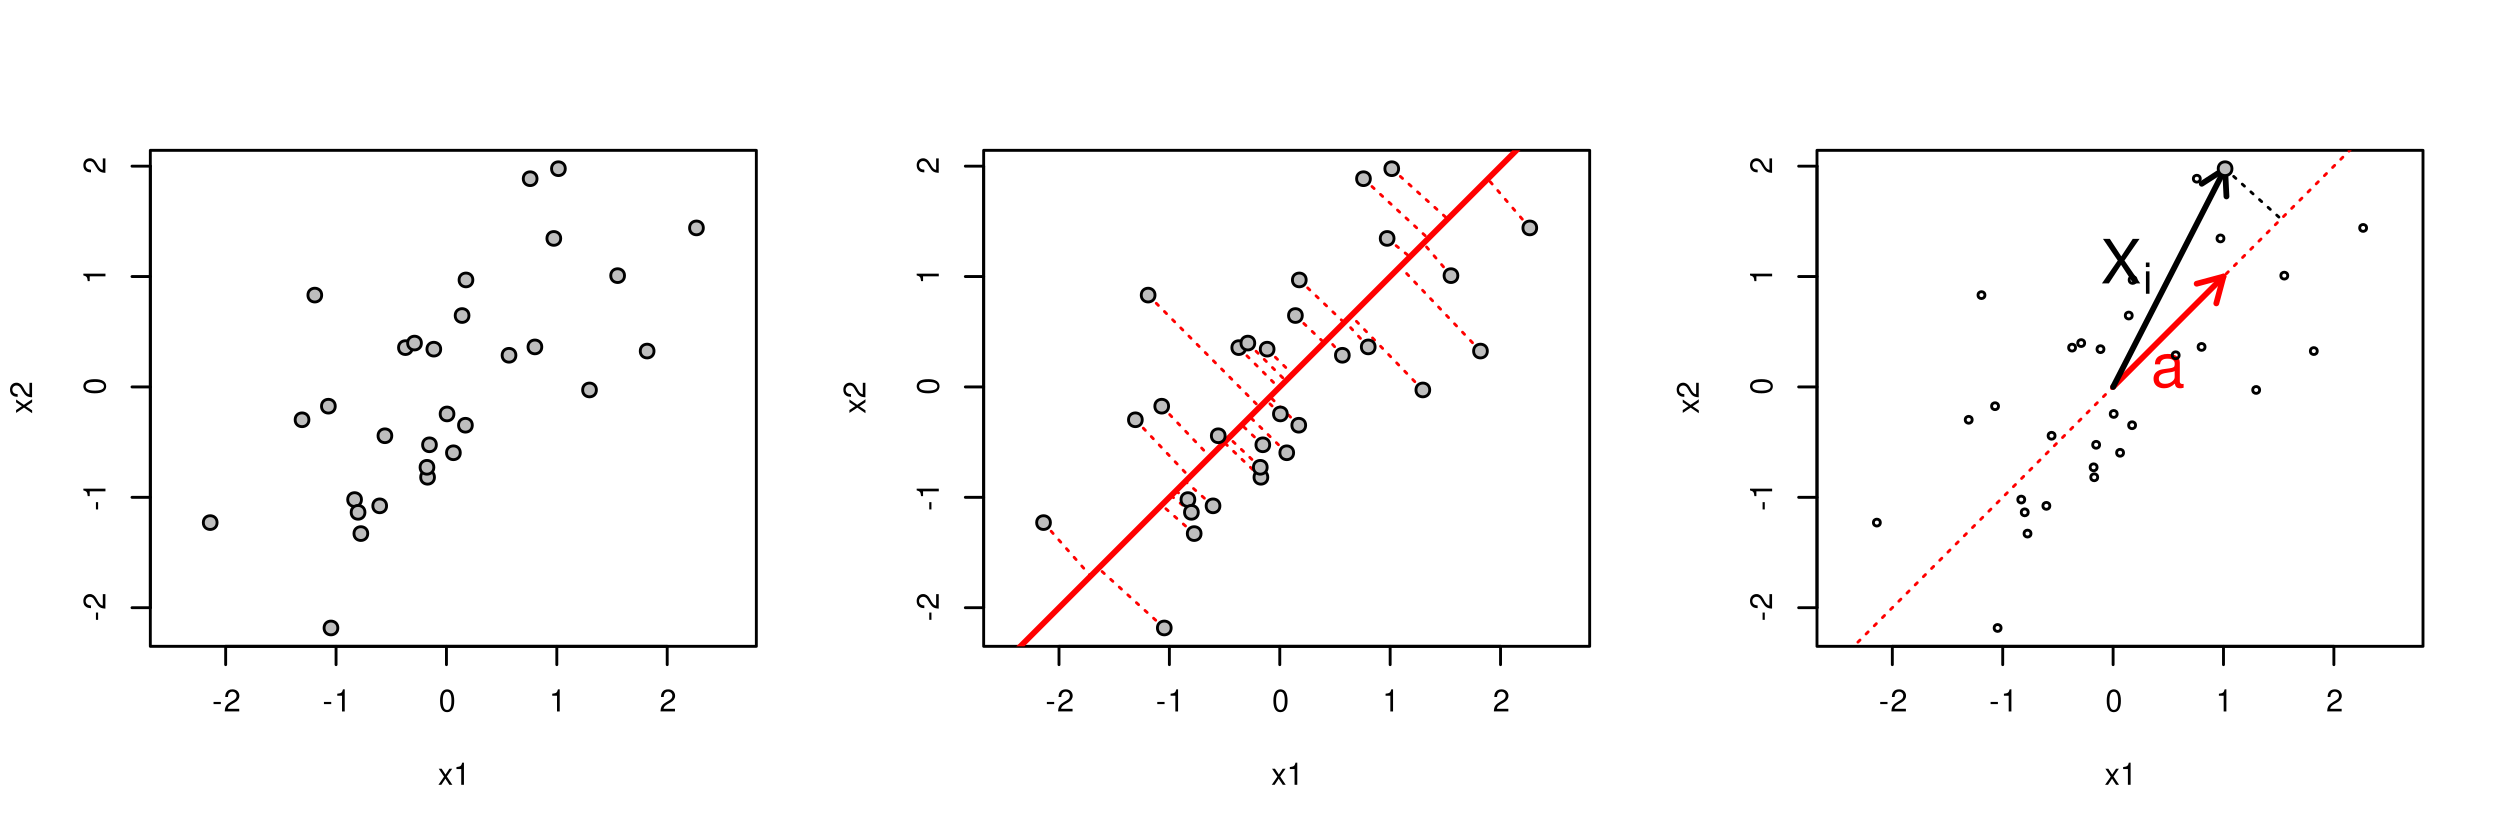 <?xml version="1.0" encoding="UTF-8"?>
<svg xmlns="http://www.w3.org/2000/svg" xmlns:xlink="http://www.w3.org/1999/xlink" width="648pt" height="216pt" viewBox="0 0 648 216" version="1.1">
<defs>
<g>
<symbol overflow="visible" id="glyph0-0">
<path style="stroke:none;" d=""/>
</symbol>
<symbol overflow="visible" id="glyph0-1">
<path style="stroke:none;" d="M 2.25 -2.469 L 0.359 -2.469 L 0.359 -1.906 L 2.25 -1.906 Z M 2.25 -2.469 "/>
</symbol>
<symbol overflow="visible" id="glyph0-2">
<path style="stroke:none;" d="M 4.016 -0.688 L 1.047 -0.688 C 1.125 -1.172 1.375 -1.469 2.062 -1.891 L 2.859 -2.328 C 3.641 -2.766 4.047 -3.344 4.047 -4.062 C 4.047 -4.531 3.859 -4.969 3.531 -5.281 C 3.188 -5.578 2.781 -5.734 2.25 -5.734 C 1.531 -5.734 1 -5.469 0.703 -4.984 C 0.5 -4.688 0.406 -4.328 0.391 -3.75 L 1.094 -3.75 C 1.109 -4.141 1.172 -4.359 1.266 -4.562 C 1.438 -4.906 1.812 -5.125 2.219 -5.125 C 2.859 -5.125 3.328 -4.656 3.328 -4.047 C 3.328 -3.578 3.078 -3.188 2.578 -2.906 L 1.844 -2.469 C 0.672 -1.797 0.328 -1.266 0.266 -0.016 L 4.016 -0.016 Z M 4.016 -0.688 "/>
</symbol>
<symbol overflow="visible" id="glyph0-3">
<path style="stroke:none;" d="M 2.047 -4.078 L 2.047 0 L 2.75 0 L 2.75 -5.734 L 2.297 -5.734 C 2.047 -4.844 1.891 -4.734 0.812 -4.594 L 0.812 -4.078 Z M 2.047 -4.078 "/>
</symbol>
<symbol overflow="visible" id="glyph0-4">
<path style="stroke:none;" d="M 2.172 -5.734 C 1.656 -5.734 1.188 -5.484 0.891 -5.109 C 0.516 -4.594 0.344 -3.828 0.344 -2.766 C 0.344 -0.844 0.969 0.188 2.172 0.188 C 3.359 0.188 4.016 -0.844 4.016 -2.719 C 4.016 -3.828 3.844 -4.578 3.469 -5.109 C 3.172 -5.5 2.703 -5.734 2.172 -5.734 Z M 2.172 -5.109 C 2.938 -5.109 3.297 -4.344 3.297 -2.781 C 3.297 -1.156 2.938 -0.391 2.156 -0.391 C 1.422 -0.391 1.047 -1.188 1.047 -2.766 C 1.047 -4.344 1.422 -5.109 2.172 -5.109 Z M 2.172 -5.109 "/>
</symbol>
<symbol overflow="visible" id="glyph0-5">
<path style="stroke:none;" d="M 2.312 -2.141 L 3.703 -4.156 L 2.969 -4.156 L 1.969 -2.641 L 0.969 -4.156 L 0.219 -4.156 L 1.594 -2.109 L 0.141 0 L 0.891 0 L 1.938 -1.594 L 2.984 0 L 3.75 0 Z M 2.312 -2.141 "/>
</symbol>
<symbol overflow="visible" id="glyph1-0">
<path style="stroke:none;" d=""/>
</symbol>
<symbol overflow="visible" id="glyph1-1">
<path style="stroke:none;" d="M -2.469 -2.25 L -2.469 -0.359 L -1.906 -0.359 L -1.906 -2.25 Z M -2.469 -2.25 "/>
</symbol>
<symbol overflow="visible" id="glyph1-2">
<path style="stroke:none;" d="M -0.688 -4.016 L -0.688 -1.047 C -1.172 -1.125 -1.469 -1.375 -1.891 -2.062 L -2.328 -2.859 C -2.766 -3.641 -3.344 -4.047 -4.062 -4.047 C -4.531 -4.047 -4.969 -3.859 -5.281 -3.531 C -5.578 -3.188 -5.734 -2.781 -5.734 -2.25 C -5.734 -1.531 -5.469 -1 -4.984 -0.703 C -4.688 -0.5 -4.328 -0.406 -3.75 -0.391 L -3.75 -1.094 C -4.141 -1.109 -4.359 -1.172 -4.562 -1.266 C -4.906 -1.438 -5.125 -1.812 -5.125 -2.219 C -5.125 -2.859 -4.656 -3.328 -4.047 -3.328 C -3.578 -3.328 -3.188 -3.078 -2.906 -2.578 L -2.469 -1.844 C -1.797 -0.672 -1.266 -0.328 -0.016 -0.266 L -0.016 -4.016 Z M -0.688 -4.016 "/>
</symbol>
<symbol overflow="visible" id="glyph1-3">
<path style="stroke:none;" d="M -4.078 -2.047 L 0 -2.047 L 0 -2.75 L -5.734 -2.75 L -5.734 -2.297 C -4.844 -2.047 -4.734 -1.891 -4.594 -0.812 L -4.078 -0.812 Z M -4.078 -2.047 "/>
</symbol>
<symbol overflow="visible" id="glyph1-4">
<path style="stroke:none;" d="M -5.734 -2.172 C -5.734 -1.656 -5.484 -1.188 -5.109 -0.891 C -4.594 -0.516 -3.828 -0.344 -2.766 -0.344 C -0.844 -0.344 0.188 -0.969 0.188 -2.172 C 0.188 -3.359 -0.844 -4.016 -2.719 -4.016 C -3.828 -4.016 -4.578 -3.844 -5.109 -3.469 C -5.5 -3.172 -5.734 -2.703 -5.734 -2.172 Z M -5.109 -2.172 C -5.109 -2.938 -4.344 -3.297 -2.781 -3.297 C -1.156 -3.297 -0.391 -2.938 -0.391 -2.156 C -0.391 -1.422 -1.188 -1.047 -2.766 -1.047 C -4.344 -1.047 -5.109 -1.422 -5.109 -2.172 Z M -5.109 -2.172 "/>
</symbol>
<symbol overflow="visible" id="glyph1-5">
<path style="stroke:none;" d="M -2.141 -2.312 L -4.156 -3.703 L -4.156 -2.969 L -2.641 -1.969 L -4.156 -0.969 L -4.156 -0.219 L -2.109 -1.594 L 0 -0.141 L 0 -0.891 L -1.594 -1.938 L 0 -2.984 L 0 -3.75 Z M -2.141 -2.312 "/>
</symbol>
<symbol overflow="visible" id="glyph2-0">
<path style="stroke:none;" d=""/>
</symbol>
<symbol overflow="visible" id="glyph2-1">
<path style="stroke:none;" d="M 6.188 -5.922 L 10.094 -11.547 L 8.328 -11.547 L 5.359 -7.016 L 2.391 -11.547 L 0.609 -11.547 L 4.438 -5.922 L 0.344 0 L 2.141 0 L 5.312 -4.812 L 8.453 0 L 10.281 0 Z M 6.188 -5.922 "/>
</symbol>
<symbol overflow="visible" id="glyph2-2">
<path style="stroke:none;" d="M 8.469 -0.781 C 8.328 -0.75 8.266 -0.75 8.188 -0.75 C 7.734 -0.75 7.484 -0.984 7.484 -1.391 L 7.484 -6.281 C 7.484 -7.75 6.406 -8.547 4.359 -8.547 C 3.141 -8.547 2.172 -8.188 1.594 -7.578 C 1.219 -7.141 1.062 -6.672 1.031 -5.844 L 2.359 -5.844 C 2.469 -6.859 3.078 -7.312 4.312 -7.312 C 5.516 -7.312 6.156 -6.875 6.156 -6.078 L 6.156 -5.734 C 6.141 -5.172 5.859 -4.953 4.781 -4.812 C 2.922 -4.578 2.625 -4.516 2.125 -4.312 C 1.156 -3.891 0.672 -3.172 0.672 -2.094 C 0.672 -0.594 1.719 0.359 3.391 0.359 C 4.438 0.359 5.281 0 6.203 -0.859 C 6.312 0 6.719 0.359 7.578 0.359 C 7.859 0.359 8.031 0.328 8.469 0.219 Z M 6.156 -2.609 C 6.156 -2.172 6.031 -1.906 5.641 -1.531 C 5.109 -1.047 4.453 -0.797 3.672 -0.797 C 2.641 -0.797 2.047 -1.281 2.047 -2.125 C 2.047 -3 2.609 -3.438 4.047 -3.641 C 5.453 -3.828 5.719 -3.891 6.156 -4.109 Z M 6.156 -2.609 "/>
</symbol>
<symbol overflow="visible" id="glyph3-0">
<path style="stroke:none;" d=""/>
</symbol>
<symbol overflow="visible" id="glyph3-1">
<path style="stroke:none;" d="M 1.672 -5.812 L 0.75 -5.812 L 0.75 0 L 1.672 0 Z M 1.672 -8.094 L 0.734 -8.094 L 0.734 -6.922 L 1.672 -6.922 Z M 1.672 -8.094 "/>
</symbol>
</g>
<clipPath id="clip1">
  <path d="M 254.965 38.965 L 412.039 38.965 L 412.039 167.527 L 254.965 167.527 Z M 254.965 38.965 "/>
</clipPath>
<clipPath id="clip2">
  <path d="M 470.965 38.965 L 628.039 38.965 L 628.039 167.527 L 470.965 167.527 Z M 470.965 38.965 "/>
</clipPath>
</defs>
<g id="surface1743">
<rect x="0" y="0" width="648" height="216" style="fill:rgb(100%,100%,100%);fill-opacity:1;stroke:none;"/>
<path style="fill-rule:nonzero;fill:rgb(74.51%,74.51%,74.51%);fill-opacity:1;stroke-width:0.75;stroke-linecap:round;stroke-linejoin:round;stroke:rgb(0%,0%,0%);stroke-opacity:1;stroke-miterlimit:10;" d="M 101.551 112.949 C 101.551 115.324 97.988 115.324 97.988 112.949 C 97.988 110.574 101.551 110.574 101.551 112.949 "/>
<path style="fill-rule:nonzero;fill:rgb(74.51%,74.51%,74.51%);fill-opacity:1;stroke-width:0.75;stroke-linecap:round;stroke-linejoin:round;stroke:rgb(0%,0%,0%);stroke-opacity:1;stroke-miterlimit:10;" d="M 122.422 110.219 C 122.422 112.598 118.855 112.598 118.855 110.219 C 118.855 107.844 122.422 107.844 122.422 110.219 "/>
<path style="fill-rule:nonzero;fill:rgb(74.51%,74.51%,74.51%);fill-opacity:1;stroke-width:0.75;stroke-linecap:round;stroke-linejoin:round;stroke:rgb(0%,0%,0%);stroke-opacity:1;stroke-miterlimit:10;" d="M 139.195 46.32 C 139.195 48.699 135.633 48.699 135.633 46.32 C 135.633 43.945 139.195 43.945 139.195 46.32 "/>
<path style="fill-rule:nonzero;fill:rgb(74.51%,74.51%,74.51%);fill-opacity:1;stroke-width:0.75;stroke-linecap:round;stroke-linejoin:round;stroke:rgb(0%,0%,0%);stroke-opacity:1;stroke-miterlimit:10;" d="M 106.867 90.105 C 106.867 92.48 103.305 92.48 103.305 90.105 C 103.305 87.727 106.867 87.727 106.867 90.105 "/>
<path style="fill-rule:nonzero;fill:rgb(74.51%,74.51%,74.51%);fill-opacity:1;stroke-width:0.75;stroke-linecap:round;stroke-linejoin:round;stroke:rgb(0%,0%,0%);stroke-opacity:1;stroke-miterlimit:10;" d="M 109.227 88.926 C 109.227 91.301 105.66 91.301 105.66 88.926 C 105.66 86.551 109.227 86.551 109.227 88.926 "/>
<path style="fill-rule:nonzero;fill:rgb(74.51%,74.51%,74.51%);fill-opacity:1;stroke-width:0.75;stroke-linecap:round;stroke-linejoin:round;stroke:rgb(0%,0%,0%);stroke-opacity:1;stroke-miterlimit:10;" d="M 146.523 43.727 C 146.523 46.105 142.961 46.105 142.961 43.727 C 142.961 41.352 146.523 41.352 146.523 43.727 "/>
<path style="fill-rule:nonzero;fill:rgb(74.51%,74.51%,74.51%);fill-opacity:1;stroke-width:0.75;stroke-linecap:round;stroke-linejoin:round;stroke:rgb(0%,0%,0%);stroke-opacity:1;stroke-miterlimit:10;" d="M 121.555 81.785 C 121.555 84.16 117.988 84.16 117.988 81.785 C 117.988 79.41 121.555 79.41 121.555 81.785 "/>
<path style="fill-rule:nonzero;fill:rgb(74.51%,74.51%,74.51%);fill-opacity:1;stroke-width:0.75;stroke-linecap:round;stroke-linejoin:round;stroke:rgb(0%,0%,0%);stroke-opacity:1;stroke-miterlimit:10;" d="M 95.316 138.305 C 95.316 140.684 91.75 140.684 91.75 138.305 C 91.75 135.93 95.316 135.93 95.316 138.305 "/>
<path style="fill-rule:nonzero;fill:rgb(74.51%,74.51%,74.51%);fill-opacity:1;stroke-width:0.75;stroke-linecap:round;stroke-linejoin:round;stroke:rgb(0%,0%,0%);stroke-opacity:1;stroke-miterlimit:10;" d="M 112.609 123.711 C 112.609 126.086 109.043 126.086 109.043 123.711 C 109.043 121.336 112.609 121.336 112.609 123.711 "/>
<path style="fill-rule:nonzero;fill:rgb(74.51%,74.51%,74.51%);fill-opacity:1;stroke-width:0.75;stroke-linecap:round;stroke-linejoin:round;stroke:rgb(0%,0%,0%);stroke-opacity:1;stroke-miterlimit:10;" d="M 119.305 117.359 C 119.305 119.734 115.742 119.734 115.742 117.359 C 115.742 114.984 119.305 114.984 119.305 117.359 "/>
<path style="fill-rule:nonzero;fill:rgb(74.51%,74.51%,74.51%);fill-opacity:1;stroke-width:0.75;stroke-linecap:round;stroke-linejoin:round;stroke:rgb(0%,0%,0%);stroke-opacity:1;stroke-miterlimit:10;" d="M 161.871 71.445 C 161.871 73.82 158.305 73.82 158.305 71.445 C 158.305 69.07 161.871 69.07 161.871 71.445 "/>
<path style="fill-rule:nonzero;fill:rgb(74.51%,74.51%,74.51%);fill-opacity:1;stroke-width:0.75;stroke-linecap:round;stroke-linejoin:round;stroke:rgb(0%,0%,0%);stroke-opacity:1;stroke-miterlimit:10;" d="M 133.719 92.086 C 133.719 94.465 130.156 94.465 130.156 92.086 C 130.156 89.711 133.719 89.711 133.719 92.086 "/>
<path style="fill-rule:nonzero;fill:rgb(74.51%,74.51%,74.51%);fill-opacity:1;stroke-width:0.75;stroke-linecap:round;stroke-linejoin:round;stroke:rgb(0%,0%,0%);stroke-opacity:1;stroke-miterlimit:10;" d="M 154.582 101.074 C 154.582 103.453 151.02 103.453 151.02 101.074 C 151.02 98.699 154.582 98.699 154.582 101.074 "/>
<path style="fill-rule:nonzero;fill:rgb(74.51%,74.51%,74.51%);fill-opacity:1;stroke-width:0.75;stroke-linecap:round;stroke-linejoin:round;stroke:rgb(0%,0%,0%);stroke-opacity:1;stroke-miterlimit:10;" d="M 83.379 76.492 C 83.379 78.867 79.816 78.867 79.816 76.492 C 79.816 74.113 83.379 74.113 83.379 76.492 "/>
<path style="fill-rule:nonzero;fill:rgb(74.51%,74.51%,74.51%);fill-opacity:1;stroke-width:0.75;stroke-linecap:round;stroke-linejoin:round;stroke:rgb(0%,0%,0%);stroke-opacity:1;stroke-miterlimit:10;" d="M 86.898 105.285 C 86.898 107.66 83.336 107.66 83.336 105.285 C 83.336 102.91 86.898 102.91 86.898 105.285 "/>
<path style="fill-rule:nonzero;fill:rgb(74.51%,74.51%,74.51%);fill-opacity:1;stroke-width:0.75;stroke-linecap:round;stroke-linejoin:round;stroke:rgb(0%,0%,0%);stroke-opacity:1;stroke-miterlimit:10;" d="M 182.305 59.078 C 182.305 61.453 178.742 61.453 178.742 59.078 C 178.742 56.699 182.305 56.699 182.305 59.078 "/>
<path style="fill-rule:nonzero;fill:rgb(74.51%,74.51%,74.51%);fill-opacity:1;stroke-width:0.75;stroke-linecap:round;stroke-linejoin:round;stroke:rgb(0%,0%,0%);stroke-opacity:1;stroke-miterlimit:10;" d="M 140.43 89.922 C 140.43 92.297 136.863 92.297 136.863 89.922 C 136.863 87.543 140.43 87.543 140.43 89.922 "/>
<path style="fill-rule:nonzero;fill:rgb(74.51%,74.51%,74.51%);fill-opacity:1;stroke-width:0.75;stroke-linecap:round;stroke-linejoin:round;stroke:rgb(0%,0%,0%);stroke-opacity:1;stroke-miterlimit:10;" d="M 87.566 162.77 C 87.566 165.145 84 165.145 84 162.77 C 84 160.391 87.566 160.391 87.566 162.77 "/>
<path style="fill-rule:nonzero;fill:rgb(74.51%,74.51%,74.51%);fill-opacity:1;stroke-width:0.75;stroke-linecap:round;stroke-linejoin:round;stroke:rgb(0%,0%,0%);stroke-opacity:1;stroke-miterlimit:10;" d="M 122.562 72.559 C 122.562 74.938 118.996 74.938 118.996 72.559 C 118.996 70.184 122.562 70.184 122.562 72.559 "/>
<path style="fill-rule:nonzero;fill:rgb(74.51%,74.51%,74.51%);fill-opacity:1;stroke-width:0.75;stroke-linecap:round;stroke-linejoin:round;stroke:rgb(0%,0%,0%);stroke-opacity:1;stroke-miterlimit:10;" d="M 113.102 115.293 C 113.102 117.668 109.539 117.668 109.539 115.293 C 109.539 112.914 113.102 112.914 113.102 115.293 "/>
<path style="fill-rule:nonzero;fill:rgb(74.51%,74.51%,74.51%);fill-opacity:1;stroke-width:0.75;stroke-linecap:round;stroke-linejoin:round;stroke:rgb(0%,0%,0%);stroke-opacity:1;stroke-miterlimit:10;" d="M 93.691 129.488 C 93.691 131.863 90.125 131.863 90.125 129.488 C 90.125 127.113 93.691 127.113 93.691 129.488 "/>
<path style="fill-rule:nonzero;fill:rgb(74.51%,74.51%,74.51%);fill-opacity:1;stroke-width:0.75;stroke-linecap:round;stroke-linejoin:round;stroke:rgb(0%,0%,0%);stroke-opacity:1;stroke-miterlimit:10;" d="M 117.656 107.293 C 117.656 109.672 114.094 109.672 114.094 107.293 C 114.094 104.918 117.656 104.918 117.656 107.293 "/>
<path style="fill-rule:nonzero;fill:rgb(74.51%,74.51%,74.51%);fill-opacity:1;stroke-width:0.75;stroke-linecap:round;stroke-linejoin:round;stroke:rgb(0%,0%,0%);stroke-opacity:1;stroke-miterlimit:10;" d="M 100.199 131.117 C 100.199 133.492 96.637 133.492 96.637 131.117 C 96.637 128.738 100.199 128.738 100.199 131.117 "/>
<path style="fill-rule:nonzero;fill:rgb(74.51%,74.51%,74.51%);fill-opacity:1;stroke-width:0.75;stroke-linecap:round;stroke-linejoin:round;stroke:rgb(0%,0%,0%);stroke-opacity:1;stroke-miterlimit:10;" d="M 80.07 108.809 C 80.07 111.184 76.508 111.184 76.508 108.809 C 76.508 106.434 80.07 106.434 80.07 108.809 "/>
<path style="fill-rule:nonzero;fill:rgb(74.51%,74.51%,74.51%);fill-opacity:1;stroke-width:0.75;stroke-linecap:round;stroke-linejoin:round;stroke:rgb(0%,0%,0%);stroke-opacity:1;stroke-miterlimit:10;" d="M 112.449 121.125 C 112.449 123.5 108.887 123.5 108.887 121.125 C 108.887 118.75 112.449 118.75 112.449 121.125 "/>
<path style="fill-rule:nonzero;fill:rgb(74.51%,74.51%,74.51%);fill-opacity:1;stroke-width:0.75;stroke-linecap:round;stroke-linejoin:round;stroke:rgb(0%,0%,0%);stroke-opacity:1;stroke-miterlimit:10;" d="M 56.266 135.457 C 56.266 137.832 52.703 137.832 52.703 135.457 C 52.703 133.082 56.266 133.082 56.266 135.457 "/>
<path style="fill-rule:nonzero;fill:rgb(74.51%,74.51%,74.51%);fill-opacity:1;stroke-width:0.75;stroke-linecap:round;stroke-linejoin:round;stroke:rgb(0%,0%,0%);stroke-opacity:1;stroke-miterlimit:10;" d="M 169.52 90.996 C 169.52 93.371 165.957 93.371 165.957 90.996 C 165.957 88.621 169.52 88.621 169.52 90.996 "/>
<path style="fill-rule:nonzero;fill:rgb(74.51%,74.51%,74.51%);fill-opacity:1;stroke-width:0.75;stroke-linecap:round;stroke-linejoin:round;stroke:rgb(0%,0%,0%);stroke-opacity:1;stroke-miterlimit:10;" d="M 114.227 90.504 C 114.227 92.879 110.664 92.879 110.664 90.504 C 110.664 88.129 114.227 88.129 114.227 90.504 "/>
<path style="fill-rule:nonzero;fill:rgb(74.51%,74.51%,74.51%);fill-opacity:1;stroke-width:0.75;stroke-linecap:round;stroke-linejoin:round;stroke:rgb(0%,0%,0%);stroke-opacity:1;stroke-miterlimit:10;" d="M 94.594 132.797 C 94.594 135.172 91.027 135.172 91.027 132.797 C 91.027 130.422 94.594 130.422 94.594 132.797 "/>
<path style="fill-rule:nonzero;fill:rgb(74.51%,74.51%,74.51%);fill-opacity:1;stroke-width:0.75;stroke-linecap:round;stroke-linejoin:round;stroke:rgb(0%,0%,0%);stroke-opacity:1;stroke-miterlimit:10;" d="M 145.332 61.801 C 145.332 64.176 141.766 64.176 141.766 61.801 C 141.766 59.426 145.332 59.426 145.332 61.801 "/>
<path style="fill:none;stroke-width:0.75;stroke-linecap:round;stroke-linejoin:round;stroke:rgb(0%,0%,0%);stroke-opacity:1;stroke-miterlimit:10;" d="M 58.492 167.531 L 172.941 167.531 "/>
<path style="fill:none;stroke-width:0.75;stroke-linecap:round;stroke-linejoin:round;stroke:rgb(0%,0%,0%);stroke-opacity:1;stroke-miterlimit:10;" d="M 58.492 167.531 L 58.492 172.281 "/>
<path style="fill:none;stroke-width:0.75;stroke-linecap:round;stroke-linejoin:round;stroke:rgb(0%,0%,0%);stroke-opacity:1;stroke-miterlimit:10;" d="M 87.105 167.531 L 87.105 172.281 "/>
<path style="fill:none;stroke-width:0.75;stroke-linecap:round;stroke-linejoin:round;stroke:rgb(0%,0%,0%);stroke-opacity:1;stroke-miterlimit:10;" d="M 115.719 167.531 L 115.719 172.281 "/>
<path style="fill:none;stroke-width:0.75;stroke-linecap:round;stroke-linejoin:round;stroke:rgb(0%,0%,0%);stroke-opacity:1;stroke-miterlimit:10;" d="M 144.328 167.531 L 144.328 172.281 "/>
<path style="fill:none;stroke-width:0.75;stroke-linecap:round;stroke-linejoin:round;stroke:rgb(0%,0%,0%);stroke-opacity:1;stroke-miterlimit:10;" d="M 172.941 167.531 L 172.941 172.281 "/>
<g style="fill:rgb(0%,0%,0%);fill-opacity:1;">
  <use xlink:href="#glyph0-1" x="54.992" y="184.409"/>
  <use xlink:href="#glyph0-2" x="57.992" y="184.409"/>
</g>
<g style="fill:rgb(0%,0%,0%);fill-opacity:1;">
  <use xlink:href="#glyph0-1" x="83.605" y="184.409"/>
  <use xlink:href="#glyph0-3" x="86.605" y="184.409"/>
</g>
<g style="fill:rgb(0%,0%,0%);fill-opacity:1;">
  <use xlink:href="#glyph0-4" x="113.719" y="184.409"/>
</g>
<g style="fill:rgb(0%,0%,0%);fill-opacity:1;">
  <use xlink:href="#glyph0-3" x="142.328" y="184.409"/>
</g>
<g style="fill:rgb(0%,0%,0%);fill-opacity:1;">
  <use xlink:href="#glyph0-2" x="170.941" y="184.409"/>
</g>
<path style="fill:none;stroke-width:0.75;stroke-linecap:round;stroke-linejoin:round;stroke:rgb(0%,0%,0%);stroke-opacity:1;stroke-miterlimit:10;" d="M 38.965 157.52 L 38.965 43.07 "/>
<path style="fill:none;stroke-width:0.75;stroke-linecap:round;stroke-linejoin:round;stroke:rgb(0%,0%,0%);stroke-opacity:1;stroke-miterlimit:10;" d="M 38.965 157.52 L 34.215 157.52 "/>
<path style="fill:none;stroke-width:0.75;stroke-linecap:round;stroke-linejoin:round;stroke:rgb(0%,0%,0%);stroke-opacity:1;stroke-miterlimit:10;" d="M 38.965 128.906 L 34.215 128.906 "/>
<path style="fill:none;stroke-width:0.75;stroke-linecap:round;stroke-linejoin:round;stroke:rgb(0%,0%,0%);stroke-opacity:1;stroke-miterlimit:10;" d="M 38.965 100.293 L 34.215 100.293 "/>
<path style="fill:none;stroke-width:0.75;stroke-linecap:round;stroke-linejoin:round;stroke:rgb(0%,0%,0%);stroke-opacity:1;stroke-miterlimit:10;" d="M 38.965 71.68 L 34.215 71.68 "/>
<path style="fill:none;stroke-width:0.75;stroke-linecap:round;stroke-linejoin:round;stroke:rgb(0%,0%,0%);stroke-opacity:1;stroke-miterlimit:10;" d="M 38.965 43.07 L 34.215 43.07 "/>
<g style="fill:rgb(0%,0%,0%);fill-opacity:1;">
  <use xlink:href="#glyph1-1" x="27.335" y="161.02"/>
  <use xlink:href="#glyph1-2" x="27.335" y="158.02"/>
</g>
<g style="fill:rgb(0%,0%,0%);fill-opacity:1;">
  <use xlink:href="#glyph1-1" x="27.335" y="132.406"/>
  <use xlink:href="#glyph1-3" x="27.335" y="129.406"/>
</g>
<g style="fill:rgb(0%,0%,0%);fill-opacity:1;">
  <use xlink:href="#glyph1-4" x="27.335" y="102.293"/>
</g>
<g style="fill:rgb(0%,0%,0%);fill-opacity:1;">
  <use xlink:href="#glyph1-3" x="27.335" y="73.68"/>
</g>
<g style="fill:rgb(0%,0%,0%);fill-opacity:1;">
  <use xlink:href="#glyph1-2" x="27.335" y="45.07"/>
</g>
<path style="fill:none;stroke-width:0.75;stroke-linecap:round;stroke-linejoin:round;stroke:rgb(0%,0%,0%);stroke-opacity:1;stroke-miterlimit:10;" d="M 38.965 167.531 L 196.043 167.531 L 196.043 38.965 L 38.965 38.965 Z M 38.965 167.531 "/>
<g style="fill:rgb(0%,0%,0%);fill-opacity:1;">
  <use xlink:href="#glyph0-5" x="113.504" y="203.417"/>
  <use xlink:href="#glyph0-3" x="117.504" y="203.417"/>
</g>
<g style="fill:rgb(0%,0%,0%);fill-opacity:1;">
  <use xlink:href="#glyph1-5" x="8.327" y="107.246"/>
  <use xlink:href="#glyph1-2" x="8.327" y="103.246"/>
</g>
<path style="fill:none;stroke-width:0.75;stroke-linecap:round;stroke-linejoin:round;stroke:rgb(0%,0%,0%);stroke-opacity:1;stroke-miterlimit:10;" d="M 274.492 167.531 L 388.941 167.531 "/>
<path style="fill:none;stroke-width:0.75;stroke-linecap:round;stroke-linejoin:round;stroke:rgb(0%,0%,0%);stroke-opacity:1;stroke-miterlimit:10;" d="M 274.492 167.531 L 274.492 172.281 "/>
<path style="fill:none;stroke-width:0.75;stroke-linecap:round;stroke-linejoin:round;stroke:rgb(0%,0%,0%);stroke-opacity:1;stroke-miterlimit:10;" d="M 303.105 167.531 L 303.105 172.281 "/>
<path style="fill:none;stroke-width:0.75;stroke-linecap:round;stroke-linejoin:round;stroke:rgb(0%,0%,0%);stroke-opacity:1;stroke-miterlimit:10;" d="M 331.719 167.531 L 331.719 172.281 "/>
<path style="fill:none;stroke-width:0.75;stroke-linecap:round;stroke-linejoin:round;stroke:rgb(0%,0%,0%);stroke-opacity:1;stroke-miterlimit:10;" d="M 360.328 167.531 L 360.328 172.281 "/>
<path style="fill:none;stroke-width:0.75;stroke-linecap:round;stroke-linejoin:round;stroke:rgb(0%,0%,0%);stroke-opacity:1;stroke-miterlimit:10;" d="M 388.941 167.531 L 388.941 172.281 "/>
<g style="fill:rgb(0%,0%,0%);fill-opacity:1;">
  <use xlink:href="#glyph0-1" x="270.992" y="184.409"/>
  <use xlink:href="#glyph0-2" x="273.992" y="184.409"/>
</g>
<g style="fill:rgb(0%,0%,0%);fill-opacity:1;">
  <use xlink:href="#glyph0-1" x="299.605" y="184.409"/>
  <use xlink:href="#glyph0-3" x="302.605" y="184.409"/>
</g>
<g style="fill:rgb(0%,0%,0%);fill-opacity:1;">
  <use xlink:href="#glyph0-4" x="329.719" y="184.409"/>
</g>
<g style="fill:rgb(0%,0%,0%);fill-opacity:1;">
  <use xlink:href="#glyph0-3" x="358.328" y="184.409"/>
</g>
<g style="fill:rgb(0%,0%,0%);fill-opacity:1;">
  <use xlink:href="#glyph0-2" x="386.941" y="184.409"/>
</g>
<path style="fill:none;stroke-width:0.75;stroke-linecap:round;stroke-linejoin:round;stroke:rgb(0%,0%,0%);stroke-opacity:1;stroke-miterlimit:10;" d="M 254.965 157.52 L 254.965 43.07 "/>
<path style="fill:none;stroke-width:0.75;stroke-linecap:round;stroke-linejoin:round;stroke:rgb(0%,0%,0%);stroke-opacity:1;stroke-miterlimit:10;" d="M 254.965 157.52 L 250.215 157.52 "/>
<path style="fill:none;stroke-width:0.75;stroke-linecap:round;stroke-linejoin:round;stroke:rgb(0%,0%,0%);stroke-opacity:1;stroke-miterlimit:10;" d="M 254.965 128.906 L 250.215 128.906 "/>
<path style="fill:none;stroke-width:0.75;stroke-linecap:round;stroke-linejoin:round;stroke:rgb(0%,0%,0%);stroke-opacity:1;stroke-miterlimit:10;" d="M 254.965 100.293 L 250.215 100.293 "/>
<path style="fill:none;stroke-width:0.75;stroke-linecap:round;stroke-linejoin:round;stroke:rgb(0%,0%,0%);stroke-opacity:1;stroke-miterlimit:10;" d="M 254.965 71.68 L 250.215 71.68 "/>
<path style="fill:none;stroke-width:0.75;stroke-linecap:round;stroke-linejoin:round;stroke:rgb(0%,0%,0%);stroke-opacity:1;stroke-miterlimit:10;" d="M 254.965 43.07 L 250.215 43.07 "/>
<g style="fill:rgb(0%,0%,0%);fill-opacity:1;">
  <use xlink:href="#glyph1-1" x="243.335" y="161.02"/>
  <use xlink:href="#glyph1-2" x="243.335" y="158.02"/>
</g>
<g style="fill:rgb(0%,0%,0%);fill-opacity:1;">
  <use xlink:href="#glyph1-1" x="243.335" y="132.406"/>
  <use xlink:href="#glyph1-3" x="243.335" y="129.406"/>
</g>
<g style="fill:rgb(0%,0%,0%);fill-opacity:1;">
  <use xlink:href="#glyph1-4" x="243.335" y="102.293"/>
</g>
<g style="fill:rgb(0%,0%,0%);fill-opacity:1;">
  <use xlink:href="#glyph1-3" x="243.335" y="73.68"/>
</g>
<g style="fill:rgb(0%,0%,0%);fill-opacity:1;">
  <use xlink:href="#glyph1-2" x="243.335" y="45.07"/>
</g>
<path style="fill:none;stroke-width:0.75;stroke-linecap:round;stroke-linejoin:round;stroke:rgb(0%,0%,0%);stroke-opacity:1;stroke-miterlimit:10;" d="M 254.965 167.531 L 412.043 167.531 L 412.043 38.965 L 254.965 38.965 Z M 254.965 167.531 "/>
<g style="fill:rgb(0%,0%,0%);fill-opacity:1;">
  <use xlink:href="#glyph0-5" x="329.504" y="203.417"/>
  <use xlink:href="#glyph0-3" x="333.504" y="203.417"/>
</g>
<g style="fill:rgb(0%,0%,0%);fill-opacity:1;">
  <use xlink:href="#glyph1-5" x="224.327" y="107.246"/>
  <use xlink:href="#glyph1-2" x="224.327" y="103.246"/>
</g>
<g clip-path="url(#clip1)" clip-rule="nonzero">
<path style="fill:none;stroke-width:1.5;stroke-linecap:round;stroke-linejoin:round;stroke:rgb(100%,0%,0%);stroke-opacity:1;stroke-miterlimit:10;" d="M 254.965 177.043 L 412.043 19.969 "/>
</g>
<path style="fill:none;stroke-width:0.75;stroke-linecap:round;stroke-linejoin:round;stroke:rgb(100%,0%,0%);stroke-opacity:1;stroke-dasharray:0.75,2.25;stroke-miterlimit:10;" d="M 315.77 112.949 L 317.172 114.84 "/>
<path style="fill:none;stroke-width:0.75;stroke-linecap:round;stroke-linejoin:round;stroke:rgb(100%,0%,0%);stroke-opacity:1;stroke-dasharray:0.75,2.25;stroke-miterlimit:10;" d="M 336.641 110.219 L 329.172 102.84 "/>
<path style="fill:none;stroke-width:0.75;stroke-linecap:round;stroke-linejoin:round;stroke:rgb(100%,0%,0%);stroke-opacity:1;stroke-dasharray:0.75,2.25;stroke-miterlimit:10;" d="M 353.414 46.32 L 370.199 61.812 "/>
<path style="fill:none;stroke-width:0.75;stroke-linecap:round;stroke-linejoin:round;stroke:rgb(100%,0%,0%);stroke-opacity:1;stroke-dasharray:0.75,2.25;stroke-miterlimit:10;" d="M 321.086 90.105 L 331.492 100.52 "/>
<path style="fill:none;stroke-width:0.75;stroke-linecap:round;stroke-linejoin:round;stroke:rgb(100%,0%,0%);stroke-opacity:1;stroke-dasharray:0.75,2.25;stroke-miterlimit:10;" d="M 323.445 88.926 L 333.289 98.719 "/>
<path style="fill:none;stroke-width:0.75;stroke-linecap:round;stroke-linejoin:round;stroke:rgb(100%,0%,0%);stroke-opacity:1;stroke-dasharray:0.75,2.25;stroke-miterlimit:10;" d="M 360.742 43.727 L 375.246 56.766 "/>
<path style="fill:none;stroke-width:0.75;stroke-linecap:round;stroke-linejoin:round;stroke:rgb(100%,0%,0%);stroke-opacity:1;stroke-dasharray:0.75,2.25;stroke-miterlimit:10;" d="M 335.773 81.785 L 343.191 88.82 "/>
<path style="fill:none;stroke-width:0.75;stroke-linecap:round;stroke-linejoin:round;stroke:rgb(100%,0%,0%);stroke-opacity:1;stroke-dasharray:0.75,2.25;stroke-miterlimit:10;" d="M 309.531 138.305 L 301.105 130.906 "/>
<path style="fill:none;stroke-width:0.75;stroke-linecap:round;stroke-linejoin:round;stroke:rgb(100%,0%,0%);stroke-opacity:1;stroke-dasharray:0.75,2.25;stroke-miterlimit:10;" d="M 326.824 123.711 L 317.32 114.691 "/>
<path style="fill:none;stroke-width:0.75;stroke-linecap:round;stroke-linejoin:round;stroke:rgb(100%,0%,0%);stroke-opacity:1;stroke-dasharray:0.75,2.25;stroke-miterlimit:10;" d="M 333.523 117.359 L 323.957 108.055 "/>
<path style="fill:none;stroke-width:0.75;stroke-linecap:round;stroke-linejoin:round;stroke:rgb(100%,0%,0%);stroke-opacity:1;stroke-dasharray:0.75,2.25;stroke-miterlimit:10;" d="M 376.09 71.445 L 368.953 63.059 "/>
<path style="fill:none;stroke-width:0.75;stroke-linecap:round;stroke-linejoin:round;stroke:rgb(100%,0%,0%);stroke-opacity:1;stroke-dasharray:0.75,2.25;stroke-miterlimit:10;" d="M 347.938 92.086 L 344.141 87.871 "/>
<path style="fill:none;stroke-width:0.75;stroke-linecap:round;stroke-linejoin:round;stroke:rgb(100%,0%,0%);stroke-opacity:1;stroke-dasharray:0.75,2.25;stroke-miterlimit:10;" d="M 368.801 101.074 L 350.18 81.832 "/>
<path style="fill:none;stroke-width:0.75;stroke-linecap:round;stroke-linejoin:round;stroke:rgb(100%,0%,0%);stroke-opacity:1;stroke-dasharray:0.75,2.25;stroke-miterlimit:10;" d="M 297.598 76.492 L 326.473 105.539 "/>
<path style="fill:none;stroke-width:0.75;stroke-linecap:round;stroke-linejoin:round;stroke:rgb(100%,0%,0%);stroke-opacity:1;stroke-dasharray:0.75,2.25;stroke-miterlimit:10;" d="M 301.117 105.285 L 313.617 118.395 "/>
<path style="fill:none;stroke-width:0.75;stroke-linecap:round;stroke-linejoin:round;stroke:rgb(100%,0%,0%);stroke-opacity:1;stroke-dasharray:0.75,2.25;stroke-miterlimit:10;" d="M 396.523 59.078 L 385.637 46.375 "/>
<path style="fill:none;stroke-width:0.75;stroke-linecap:round;stroke-linejoin:round;stroke:rgb(100%,0%,0%);stroke-opacity:1;stroke-dasharray:0.75,2.25;stroke-miterlimit:10;" d="M 354.645 89.922 L 348.652 83.359 "/>
<path style="fill:none;stroke-width:0.75;stroke-linecap:round;stroke-linejoin:round;stroke:rgb(100%,0%,0%);stroke-opacity:1;stroke-dasharray:0.75,2.25;stroke-miterlimit:10;" d="M 301.781 162.77 L 284.723 147.289 "/>
<path style="fill:none;stroke-width:0.75;stroke-linecap:round;stroke-linejoin:round;stroke:rgb(100%,0%,0%);stroke-opacity:1;stroke-dasharray:0.75,2.25;stroke-miterlimit:10;" d="M 336.781 72.559 L 348.395 83.617 "/>
<path style="fill:none;stroke-width:0.75;stroke-linecap:round;stroke-linejoin:round;stroke:rgb(100%,0%,0%);stroke-opacity:1;stroke-dasharray:0.75,2.25;stroke-miterlimit:10;" d="M 327.32 115.293 L 321.855 110.156 "/>
<path style="fill:none;stroke-width:0.75;stroke-linecap:round;stroke-linejoin:round;stroke:rgb(100%,0%,0%);stroke-opacity:1;stroke-dasharray:0.75,2.25;stroke-miterlimit:10;" d="M 307.91 129.488 L 304.762 127.25 "/>
<path style="fill:none;stroke-width:0.75;stroke-linecap:round;stroke-linejoin:round;stroke:rgb(100%,0%,0%);stroke-opacity:1;stroke-dasharray:0.75,2.25;stroke-miterlimit:10;" d="M 331.875 107.293 L 328.238 103.773 "/>
<path style="fill:none;stroke-width:0.75;stroke-linecap:round;stroke-linejoin:round;stroke:rgb(100%,0%,0%);stroke-opacity:1;stroke-dasharray:0.75,2.25;stroke-miterlimit:10;" d="M 314.418 131.117 L 307.246 124.766 "/>
<path style="fill:none;stroke-width:0.75;stroke-linecap:round;stroke-linejoin:round;stroke:rgb(100%,0%,0%);stroke-opacity:1;stroke-dasharray:0.75,2.25;stroke-miterlimit:10;" d="M 294.289 108.809 L 308.352 123.66 "/>
<path style="fill:none;stroke-width:0.75;stroke-linecap:round;stroke-linejoin:round;stroke:rgb(100%,0%,0%);stroke-opacity:1;stroke-dasharray:0.75,2.25;stroke-miterlimit:10;" d="M 326.668 121.125 L 318.555 113.457 "/>
<path style="fill:none;stroke-width:0.75;stroke-linecap:round;stroke-linejoin:round;stroke:rgb(100%,0%,0%);stroke-opacity:1;stroke-dasharray:0.75,2.25;stroke-miterlimit:10;" d="M 270.484 135.457 L 282.695 149.316 "/>
<path style="fill:none;stroke-width:0.75;stroke-linecap:round;stroke-linejoin:round;stroke:rgb(100%,0%,0%);stroke-opacity:1;stroke-dasharray:0.75,2.25;stroke-miterlimit:10;" d="M 383.738 90.996 L 362.898 69.109 "/>
<path style="fill:none;stroke-width:0.75;stroke-linecap:round;stroke-linejoin:round;stroke:rgb(100%,0%,0%);stroke-opacity:1;stroke-dasharray:0.75,2.25;stroke-miterlimit:10;" d="M 328.445 90.504 L 335.031 96.98 "/>
<path style="fill:none;stroke-width:0.75;stroke-linecap:round;stroke-linejoin:round;stroke:rgb(100%,0%,0%);stroke-opacity:1;stroke-dasharray:0.75,2.25;stroke-miterlimit:10;" d="M 308.809 132.797 L 303.539 128.473 "/>
<path style="fill:none;stroke-width:0.75;stroke-linecap:round;stroke-linejoin:round;stroke:rgb(100%,0%,0%);stroke-opacity:1;stroke-dasharray:0.75,2.25;stroke-miterlimit:10;" d="M 359.547 61.801 L 365.445 66.566 "/>
<path style="fill-rule:nonzero;fill:rgb(74.51%,74.51%,74.51%);fill-opacity:1;stroke-width:0.75;stroke-linecap:round;stroke-linejoin:round;stroke:rgb(0%,0%,0%);stroke-opacity:1;stroke-miterlimit:10;" d="M 317.551 112.949 C 317.551 115.324 313.988 115.324 313.988 112.949 C 313.988 110.574 317.551 110.574 317.551 112.949 "/>
<path style="fill-rule:nonzero;fill:rgb(74.51%,74.51%,74.51%);fill-opacity:1;stroke-width:0.75;stroke-linecap:round;stroke-linejoin:round;stroke:rgb(0%,0%,0%);stroke-opacity:1;stroke-miterlimit:10;" d="M 338.422 110.219 C 338.422 112.598 334.855 112.598 334.855 110.219 C 334.855 107.844 338.422 107.844 338.422 110.219 "/>
<path style="fill-rule:nonzero;fill:rgb(74.51%,74.51%,74.51%);fill-opacity:1;stroke-width:0.75;stroke-linecap:round;stroke-linejoin:round;stroke:rgb(0%,0%,0%);stroke-opacity:1;stroke-miterlimit:10;" d="M 355.195 46.32 C 355.195 48.699 351.633 48.699 351.633 46.32 C 351.633 43.945 355.195 43.945 355.195 46.32 "/>
<path style="fill-rule:nonzero;fill:rgb(74.51%,74.51%,74.51%);fill-opacity:1;stroke-width:0.75;stroke-linecap:round;stroke-linejoin:round;stroke:rgb(0%,0%,0%);stroke-opacity:1;stroke-miterlimit:10;" d="M 322.867 90.105 C 322.867 92.48 319.305 92.48 319.305 90.105 C 319.305 87.727 322.867 87.727 322.867 90.105 "/>
<path style="fill-rule:nonzero;fill:rgb(74.51%,74.51%,74.51%);fill-opacity:1;stroke-width:0.75;stroke-linecap:round;stroke-linejoin:round;stroke:rgb(0%,0%,0%);stroke-opacity:1;stroke-miterlimit:10;" d="M 325.227 88.926 C 325.227 91.301 321.66 91.301 321.66 88.926 C 321.66 86.551 325.227 86.551 325.227 88.926 "/>
<path style="fill-rule:nonzero;fill:rgb(74.51%,74.51%,74.51%);fill-opacity:1;stroke-width:0.75;stroke-linecap:round;stroke-linejoin:round;stroke:rgb(0%,0%,0%);stroke-opacity:1;stroke-miterlimit:10;" d="M 362.523 43.727 C 362.523 46.105 358.961 46.105 358.961 43.727 C 358.961 41.352 362.523 41.352 362.523 43.727 "/>
<path style="fill-rule:nonzero;fill:rgb(74.51%,74.51%,74.51%);fill-opacity:1;stroke-width:0.75;stroke-linecap:round;stroke-linejoin:round;stroke:rgb(0%,0%,0%);stroke-opacity:1;stroke-miterlimit:10;" d="M 337.555 81.785 C 337.555 84.16 333.988 84.16 333.988 81.785 C 333.988 79.41 337.555 79.41 337.555 81.785 "/>
<path style="fill-rule:nonzero;fill:rgb(74.51%,74.51%,74.51%);fill-opacity:1;stroke-width:0.75;stroke-linecap:round;stroke-linejoin:round;stroke:rgb(0%,0%,0%);stroke-opacity:1;stroke-miterlimit:10;" d="M 311.316 138.305 C 311.316 140.684 307.75 140.684 307.75 138.305 C 307.75 135.93 311.316 135.93 311.316 138.305 "/>
<path style="fill-rule:nonzero;fill:rgb(74.51%,74.51%,74.51%);fill-opacity:1;stroke-width:0.75;stroke-linecap:round;stroke-linejoin:round;stroke:rgb(0%,0%,0%);stroke-opacity:1;stroke-miterlimit:10;" d="M 328.609 123.711 C 328.609 126.086 325.043 126.086 325.043 123.711 C 325.043 121.336 328.609 121.336 328.609 123.711 "/>
<path style="fill-rule:nonzero;fill:rgb(74.51%,74.51%,74.51%);fill-opacity:1;stroke-width:0.75;stroke-linecap:round;stroke-linejoin:round;stroke:rgb(0%,0%,0%);stroke-opacity:1;stroke-miterlimit:10;" d="M 335.305 117.359 C 335.305 119.734 331.742 119.734 331.742 117.359 C 331.742 114.984 335.305 114.984 335.305 117.359 "/>
<path style="fill-rule:nonzero;fill:rgb(74.51%,74.51%,74.51%);fill-opacity:1;stroke-width:0.75;stroke-linecap:round;stroke-linejoin:round;stroke:rgb(0%,0%,0%);stroke-opacity:1;stroke-miterlimit:10;" d="M 377.871 71.445 C 377.871 73.82 374.305 73.82 374.305 71.445 C 374.305 69.07 377.871 69.07 377.871 71.445 "/>
<path style="fill-rule:nonzero;fill:rgb(74.51%,74.51%,74.51%);fill-opacity:1;stroke-width:0.75;stroke-linecap:round;stroke-linejoin:round;stroke:rgb(0%,0%,0%);stroke-opacity:1;stroke-miterlimit:10;" d="M 349.719 92.086 C 349.719 94.465 346.156 94.465 346.156 92.086 C 346.156 89.711 349.719 89.711 349.719 92.086 "/>
<path style="fill-rule:nonzero;fill:rgb(74.51%,74.51%,74.51%);fill-opacity:1;stroke-width:0.75;stroke-linecap:round;stroke-linejoin:round;stroke:rgb(0%,0%,0%);stroke-opacity:1;stroke-miterlimit:10;" d="M 370.582 101.074 C 370.582 103.453 367.02 103.453 367.02 101.074 C 367.02 98.699 370.582 98.699 370.582 101.074 "/>
<path style="fill-rule:nonzero;fill:rgb(74.51%,74.51%,74.51%);fill-opacity:1;stroke-width:0.75;stroke-linecap:round;stroke-linejoin:round;stroke:rgb(0%,0%,0%);stroke-opacity:1;stroke-miterlimit:10;" d="M 299.379 76.492 C 299.379 78.867 295.816 78.867 295.816 76.492 C 295.816 74.113 299.379 74.113 299.379 76.492 "/>
<path style="fill-rule:nonzero;fill:rgb(74.51%,74.51%,74.51%);fill-opacity:1;stroke-width:0.75;stroke-linecap:round;stroke-linejoin:round;stroke:rgb(0%,0%,0%);stroke-opacity:1;stroke-miterlimit:10;" d="M 302.898 105.285 C 302.898 107.66 299.336 107.66 299.336 105.285 C 299.336 102.91 302.898 102.91 302.898 105.285 "/>
<path style="fill-rule:nonzero;fill:rgb(74.51%,74.51%,74.51%);fill-opacity:1;stroke-width:0.75;stroke-linecap:round;stroke-linejoin:round;stroke:rgb(0%,0%,0%);stroke-opacity:1;stroke-miterlimit:10;" d="M 398.305 59.078 C 398.305 61.453 394.742 61.453 394.742 59.078 C 394.742 56.699 398.305 56.699 398.305 59.078 "/>
<path style="fill-rule:nonzero;fill:rgb(74.51%,74.51%,74.51%);fill-opacity:1;stroke-width:0.75;stroke-linecap:round;stroke-linejoin:round;stroke:rgb(0%,0%,0%);stroke-opacity:1;stroke-miterlimit:10;" d="M 356.43 89.922 C 356.43 92.297 352.863 92.297 352.863 89.922 C 352.863 87.543 356.43 87.543 356.43 89.922 "/>
<path style="fill-rule:nonzero;fill:rgb(74.51%,74.51%,74.51%);fill-opacity:1;stroke-width:0.75;stroke-linecap:round;stroke-linejoin:round;stroke:rgb(0%,0%,0%);stroke-opacity:1;stroke-miterlimit:10;" d="M 303.566 162.77 C 303.566 165.145 300 165.145 300 162.77 C 300 160.391 303.566 160.391 303.566 162.77 "/>
<path style="fill-rule:nonzero;fill:rgb(74.51%,74.51%,74.51%);fill-opacity:1;stroke-width:0.75;stroke-linecap:round;stroke-linejoin:round;stroke:rgb(0%,0%,0%);stroke-opacity:1;stroke-miterlimit:10;" d="M 338.562 72.559 C 338.562 74.938 334.996 74.938 334.996 72.559 C 334.996 70.184 338.562 70.184 338.562 72.559 "/>
<path style="fill-rule:nonzero;fill:rgb(74.51%,74.51%,74.51%);fill-opacity:1;stroke-width:0.75;stroke-linecap:round;stroke-linejoin:round;stroke:rgb(0%,0%,0%);stroke-opacity:1;stroke-miterlimit:10;" d="M 329.102 115.293 C 329.102 117.668 325.539 117.668 325.539 115.293 C 325.539 112.914 329.102 112.914 329.102 115.293 "/>
<path style="fill-rule:nonzero;fill:rgb(74.51%,74.51%,74.51%);fill-opacity:1;stroke-width:0.75;stroke-linecap:round;stroke-linejoin:round;stroke:rgb(0%,0%,0%);stroke-opacity:1;stroke-miterlimit:10;" d="M 309.691 129.488 C 309.691 131.863 306.125 131.863 306.125 129.488 C 306.125 127.113 309.691 127.113 309.691 129.488 "/>
<path style="fill-rule:nonzero;fill:rgb(74.51%,74.51%,74.51%);fill-opacity:1;stroke-width:0.75;stroke-linecap:round;stroke-linejoin:round;stroke:rgb(0%,0%,0%);stroke-opacity:1;stroke-miterlimit:10;" d="M 333.656 107.293 C 333.656 109.672 330.094 109.672 330.094 107.293 C 330.094 104.918 333.656 104.918 333.656 107.293 "/>
<path style="fill-rule:nonzero;fill:rgb(74.51%,74.51%,74.51%);fill-opacity:1;stroke-width:0.75;stroke-linecap:round;stroke-linejoin:round;stroke:rgb(0%,0%,0%);stroke-opacity:1;stroke-miterlimit:10;" d="M 316.199 131.117 C 316.199 133.492 312.637 133.492 312.637 131.117 C 312.637 128.738 316.199 128.738 316.199 131.117 "/>
<path style="fill-rule:nonzero;fill:rgb(74.51%,74.51%,74.51%);fill-opacity:1;stroke-width:0.75;stroke-linecap:round;stroke-linejoin:round;stroke:rgb(0%,0%,0%);stroke-opacity:1;stroke-miterlimit:10;" d="M 296.07 108.809 C 296.07 111.184 292.508 111.184 292.508 108.809 C 292.508 106.434 296.07 106.434 296.07 108.809 "/>
<path style="fill-rule:nonzero;fill:rgb(74.51%,74.51%,74.51%);fill-opacity:1;stroke-width:0.75;stroke-linecap:round;stroke-linejoin:round;stroke:rgb(0%,0%,0%);stroke-opacity:1;stroke-miterlimit:10;" d="M 328.449 121.125 C 328.449 123.5 324.887 123.5 324.887 121.125 C 324.887 118.75 328.449 118.75 328.449 121.125 "/>
<path style="fill-rule:nonzero;fill:rgb(74.51%,74.51%,74.51%);fill-opacity:1;stroke-width:0.75;stroke-linecap:round;stroke-linejoin:round;stroke:rgb(0%,0%,0%);stroke-opacity:1;stroke-miterlimit:10;" d="M 272.266 135.457 C 272.266 137.832 268.703 137.832 268.703 135.457 C 268.703 133.082 272.266 133.082 272.266 135.457 "/>
<path style="fill-rule:nonzero;fill:rgb(74.51%,74.51%,74.51%);fill-opacity:1;stroke-width:0.75;stroke-linecap:round;stroke-linejoin:round;stroke:rgb(0%,0%,0%);stroke-opacity:1;stroke-miterlimit:10;" d="M 385.52 90.996 C 385.52 93.371 381.957 93.371 381.957 90.996 C 381.957 88.621 385.52 88.621 385.52 90.996 "/>
<path style="fill-rule:nonzero;fill:rgb(74.51%,74.51%,74.51%);fill-opacity:1;stroke-width:0.75;stroke-linecap:round;stroke-linejoin:round;stroke:rgb(0%,0%,0%);stroke-opacity:1;stroke-miterlimit:10;" d="M 330.227 90.504 C 330.227 92.879 326.664 92.879 326.664 90.504 C 326.664 88.129 330.227 88.129 330.227 90.504 "/>
<path style="fill-rule:nonzero;fill:rgb(74.51%,74.51%,74.51%);fill-opacity:1;stroke-width:0.75;stroke-linecap:round;stroke-linejoin:round;stroke:rgb(0%,0%,0%);stroke-opacity:1;stroke-miterlimit:10;" d="M 310.594 132.797 C 310.594 135.172 307.027 135.172 307.027 132.797 C 307.027 130.422 310.594 130.422 310.594 132.797 "/>
<path style="fill-rule:nonzero;fill:rgb(74.51%,74.51%,74.51%);fill-opacity:1;stroke-width:0.75;stroke-linecap:round;stroke-linejoin:round;stroke:rgb(0%,0%,0%);stroke-opacity:1;stroke-miterlimit:10;" d="M 361.332 61.801 C 361.332 64.176 357.766 64.176 357.766 61.801 C 357.766 59.426 361.332 59.426 361.332 61.801 "/>
<path style="fill:none;stroke-width:0.75;stroke-linecap:round;stroke-linejoin:round;stroke:rgb(0%,0%,0%);stroke-opacity:1;stroke-miterlimit:10;" d="M 490.492 167.531 L 604.941 167.531 "/>
<path style="fill:none;stroke-width:0.75;stroke-linecap:round;stroke-linejoin:round;stroke:rgb(0%,0%,0%);stroke-opacity:1;stroke-miterlimit:10;" d="M 490.492 167.531 L 490.492 172.281 "/>
<path style="fill:none;stroke-width:0.75;stroke-linecap:round;stroke-linejoin:round;stroke:rgb(0%,0%,0%);stroke-opacity:1;stroke-miterlimit:10;" d="M 519.105 167.531 L 519.105 172.281 "/>
<path style="fill:none;stroke-width:0.75;stroke-linecap:round;stroke-linejoin:round;stroke:rgb(0%,0%,0%);stroke-opacity:1;stroke-miterlimit:10;" d="M 547.719 167.531 L 547.719 172.281 "/>
<path style="fill:none;stroke-width:0.75;stroke-linecap:round;stroke-linejoin:round;stroke:rgb(0%,0%,0%);stroke-opacity:1;stroke-miterlimit:10;" d="M 576.328 167.531 L 576.328 172.281 "/>
<path style="fill:none;stroke-width:0.75;stroke-linecap:round;stroke-linejoin:round;stroke:rgb(0%,0%,0%);stroke-opacity:1;stroke-miterlimit:10;" d="M 604.941 167.531 L 604.941 172.281 "/>
<g style="fill:rgb(0%,0%,0%);fill-opacity:1;">
  <use xlink:href="#glyph0-1" x="486.992" y="184.409"/>
  <use xlink:href="#glyph0-2" x="489.992" y="184.409"/>
</g>
<g style="fill:rgb(0%,0%,0%);fill-opacity:1;">
  <use xlink:href="#glyph0-1" x="515.605" y="184.409"/>
  <use xlink:href="#glyph0-3" x="518.605" y="184.409"/>
</g>
<g style="fill:rgb(0%,0%,0%);fill-opacity:1;">
  <use xlink:href="#glyph0-4" x="545.719" y="184.409"/>
</g>
<g style="fill:rgb(0%,0%,0%);fill-opacity:1;">
  <use xlink:href="#glyph0-3" x="574.328" y="184.409"/>
</g>
<g style="fill:rgb(0%,0%,0%);fill-opacity:1;">
  <use xlink:href="#glyph0-2" x="602.941" y="184.409"/>
</g>
<path style="fill:none;stroke-width:0.75;stroke-linecap:round;stroke-linejoin:round;stroke:rgb(0%,0%,0%);stroke-opacity:1;stroke-miterlimit:10;" d="M 470.965 157.52 L 470.965 43.07 "/>
<path style="fill:none;stroke-width:0.75;stroke-linecap:round;stroke-linejoin:round;stroke:rgb(0%,0%,0%);stroke-opacity:1;stroke-miterlimit:10;" d="M 470.965 157.52 L 466.215 157.52 "/>
<path style="fill:none;stroke-width:0.75;stroke-linecap:round;stroke-linejoin:round;stroke:rgb(0%,0%,0%);stroke-opacity:1;stroke-miterlimit:10;" d="M 470.965 128.906 L 466.215 128.906 "/>
<path style="fill:none;stroke-width:0.75;stroke-linecap:round;stroke-linejoin:round;stroke:rgb(0%,0%,0%);stroke-opacity:1;stroke-miterlimit:10;" d="M 470.965 100.293 L 466.215 100.293 "/>
<path style="fill:none;stroke-width:0.75;stroke-linecap:round;stroke-linejoin:round;stroke:rgb(0%,0%,0%);stroke-opacity:1;stroke-miterlimit:10;" d="M 470.965 71.68 L 466.215 71.68 "/>
<path style="fill:none;stroke-width:0.75;stroke-linecap:round;stroke-linejoin:round;stroke:rgb(0%,0%,0%);stroke-opacity:1;stroke-miterlimit:10;" d="M 470.965 43.07 L 466.215 43.07 "/>
<g style="fill:rgb(0%,0%,0%);fill-opacity:1;">
  <use xlink:href="#glyph1-1" x="459.335" y="161.02"/>
  <use xlink:href="#glyph1-2" x="459.335" y="158.02"/>
</g>
<g style="fill:rgb(0%,0%,0%);fill-opacity:1;">
  <use xlink:href="#glyph1-1" x="459.335" y="132.406"/>
  <use xlink:href="#glyph1-3" x="459.335" y="129.406"/>
</g>
<g style="fill:rgb(0%,0%,0%);fill-opacity:1;">
  <use xlink:href="#glyph1-4" x="459.335" y="102.293"/>
</g>
<g style="fill:rgb(0%,0%,0%);fill-opacity:1;">
  <use xlink:href="#glyph1-3" x="459.335" y="73.68"/>
</g>
<g style="fill:rgb(0%,0%,0%);fill-opacity:1;">
  <use xlink:href="#glyph1-2" x="459.335" y="45.07"/>
</g>
<path style="fill:none;stroke-width:0.75;stroke-linecap:round;stroke-linejoin:round;stroke:rgb(0%,0%,0%);stroke-opacity:1;stroke-miterlimit:10;" d="M 470.965 167.531 L 628.043 167.531 L 628.043 38.965 L 470.965 38.965 Z M 470.965 167.531 "/>
<g style="fill:rgb(0%,0%,0%);fill-opacity:1;">
  <use xlink:href="#glyph0-5" x="545.504" y="203.417"/>
  <use xlink:href="#glyph0-3" x="549.504" y="203.417"/>
</g>
<g style="fill:rgb(0%,0%,0%);fill-opacity:1;">
  <use xlink:href="#glyph1-5" x="440.327" y="107.246"/>
  <use xlink:href="#glyph1-2" x="440.327" y="103.246"/>
</g>
<g clip-path="url(#clip2)" clip-rule="nonzero">
<path style="fill:none;stroke-width:0.75;stroke-linecap:round;stroke-linejoin:round;stroke:rgb(100%,0%,0%);stroke-opacity:1;stroke-dasharray:0.75,2.25;stroke-miterlimit:10;" d="M 470.965 177.043 L 628.043 19.969 "/>
</g>
<path style="fill:none;stroke-width:1.5;stroke-linecap:round;stroke-linejoin:round;stroke:rgb(100%,0%,0%);stroke-opacity:1;stroke-miterlimit:10;" d="M 547.719 100.293 L 576.328 71.68 "/>
<path style="fill:none;stroke-width:1.5;stroke-linecap:round;stroke-linejoin:round;stroke:rgb(100%,0%,0%);stroke-opacity:1;stroke-miterlimit:10;" d="M 574.465 78.637 L 576.328 71.68 L 569.375 73.543 "/>
<path style="fill:none;stroke-width:0.75;stroke-linecap:round;stroke-linejoin:round;stroke:rgb(0%,0%,0%);stroke-opacity:1;stroke-dasharray:0.75,2.25;stroke-miterlimit:10;" d="M 576.742 43.727 L 591.246 56.766 "/>
<path style="fill:none;stroke-width:1.5;stroke-linecap:round;stroke-linejoin:round;stroke:rgb(0%,0%,0%);stroke-opacity:1;stroke-miterlimit:10;" d="M 547.719 100.293 L 576.742 43.727 "/>
<path style="fill:none;stroke-width:1.5;stroke-linecap:round;stroke-linejoin:round;stroke:rgb(0%,0%,0%);stroke-opacity:1;stroke-miterlimit:10;" d="M 577.098 50.918 L 576.742 43.727 L 570.695 47.633 "/>
<g style="fill:rgb(0%,0%,0%);fill-opacity:1;">
  <use xlink:href="#glyph2-1" x="544.477" y="73.457"/>
</g>
<g style="fill:rgb(0%,0%,0%);fill-opacity:1;">
  <use xlink:href="#glyph3-1" x="555.477" y="76.141"/>
</g>
<g style="fill:rgb(100%,0%,0%);fill-opacity:1;">
  <use xlink:href="#glyph2-2" x="557.523" y="100.285"/>
</g>
<path style="fill:none;stroke-width:0.75;stroke-linecap:round;stroke-linejoin:round;stroke:rgb(0%,0%,0%);stroke-opacity:1;stroke-miterlimit:10;" d="M 532.66 112.949 C 532.66 114.137 530.879 114.137 530.879 112.949 C 530.879 111.762 532.66 111.762 532.66 112.949 "/>
<path style="fill:none;stroke-width:0.75;stroke-linecap:round;stroke-linejoin:round;stroke:rgb(0%,0%,0%);stroke-opacity:1;stroke-miterlimit:10;" d="M 553.531 110.219 C 553.531 111.406 551.746 111.406 551.746 110.219 C 551.746 109.031 553.531 109.031 553.531 110.219 "/>
<path style="fill:none;stroke-width:0.75;stroke-linecap:round;stroke-linejoin:round;stroke:rgb(0%,0%,0%);stroke-opacity:1;stroke-miterlimit:10;" d="M 570.305 46.32 C 570.305 47.508 568.523 47.508 568.523 46.32 C 568.523 45.133 570.305 45.133 570.305 46.32 "/>
<path style="fill:none;stroke-width:0.75;stroke-linecap:round;stroke-linejoin:round;stroke:rgb(0%,0%,0%);stroke-opacity:1;stroke-miterlimit:10;" d="M 537.977 90.105 C 537.977 91.293 536.195 91.293 536.195 90.105 C 536.195 88.918 537.977 88.918 537.977 90.105 "/>
<path style="fill:none;stroke-width:0.75;stroke-linecap:round;stroke-linejoin:round;stroke:rgb(0%,0%,0%);stroke-opacity:1;stroke-miterlimit:10;" d="M 540.336 88.926 C 540.336 90.113 538.551 90.113 538.551 88.926 C 538.551 87.738 540.336 87.738 540.336 88.926 "/>
<path style="fill:none;stroke-width:0.75;stroke-linecap:round;stroke-linejoin:round;stroke:rgb(0%,0%,0%);stroke-opacity:1;stroke-miterlimit:10;" d="M 577.633 43.727 C 577.633 44.914 575.852 44.914 575.852 43.727 C 575.852 42.539 577.633 42.539 577.633 43.727 "/>
<path style="fill:none;stroke-width:0.75;stroke-linecap:round;stroke-linejoin:round;stroke:rgb(0%,0%,0%);stroke-opacity:1;stroke-miterlimit:10;" d="M 552.664 81.785 C 552.664 82.973 550.883 82.973 550.883 81.785 C 550.883 80.598 552.664 80.598 552.664 81.785 "/>
<path style="fill:none;stroke-width:0.75;stroke-linecap:round;stroke-linejoin:round;stroke:rgb(0%,0%,0%);stroke-opacity:1;stroke-miterlimit:10;" d="M 526.422 138.305 C 526.422 139.492 524.641 139.492 524.641 138.305 C 524.641 137.117 526.422 137.117 526.422 138.305 "/>
<path style="fill:none;stroke-width:0.75;stroke-linecap:round;stroke-linejoin:round;stroke:rgb(0%,0%,0%);stroke-opacity:1;stroke-miterlimit:10;" d="M 543.715 123.711 C 543.715 124.898 541.934 124.898 541.934 123.711 C 541.934 122.523 543.715 122.523 543.715 123.711 "/>
<path style="fill:none;stroke-width:0.75;stroke-linecap:round;stroke-linejoin:round;stroke:rgb(0%,0%,0%);stroke-opacity:1;stroke-miterlimit:10;" d="M 550.414 117.359 C 550.414 118.547 548.633 118.547 548.633 117.359 C 548.633 116.172 550.414 116.172 550.414 117.359 "/>
<path style="fill:none;stroke-width:0.75;stroke-linecap:round;stroke-linejoin:round;stroke:rgb(0%,0%,0%);stroke-opacity:1;stroke-miterlimit:10;" d="M 592.98 71.445 C 592.98 72.633 591.199 72.633 591.199 71.445 C 591.199 70.258 592.98 70.258 592.98 71.445 "/>
<path style="fill:none;stroke-width:0.75;stroke-linecap:round;stroke-linejoin:round;stroke:rgb(0%,0%,0%);stroke-opacity:1;stroke-miterlimit:10;" d="M 564.828 92.086 C 564.828 93.277 563.047 93.277 563.047 92.086 C 563.047 90.898 564.828 90.898 564.828 92.086 "/>
<path style="fill:none;stroke-width:0.75;stroke-linecap:round;stroke-linejoin:round;stroke:rgb(0%,0%,0%);stroke-opacity:1;stroke-miterlimit:10;" d="M 585.691 101.074 C 585.691 102.262 583.91 102.262 583.91 101.074 C 583.91 99.887 585.691 99.887 585.691 101.074 "/>
<path style="fill:none;stroke-width:0.75;stroke-linecap:round;stroke-linejoin:round;stroke:rgb(0%,0%,0%);stroke-opacity:1;stroke-miterlimit:10;" d="M 514.488 76.492 C 514.488 77.68 512.707 77.68 512.707 76.492 C 512.707 75.305 514.488 75.305 514.488 76.492 "/>
<path style="fill:none;stroke-width:0.75;stroke-linecap:round;stroke-linejoin:round;stroke:rgb(0%,0%,0%);stroke-opacity:1;stroke-miterlimit:10;" d="M 518.008 105.285 C 518.008 106.473 516.227 106.473 516.227 105.285 C 516.227 104.098 518.008 104.098 518.008 105.285 "/>
<path style="fill:none;stroke-width:0.75;stroke-linecap:round;stroke-linejoin:round;stroke:rgb(0%,0%,0%);stroke-opacity:1;stroke-miterlimit:10;" d="M 613.414 59.078 C 613.414 60.266 611.633 60.266 611.633 59.078 C 611.633 57.891 613.414 57.891 613.414 59.078 "/>
<path style="fill:none;stroke-width:0.75;stroke-linecap:round;stroke-linejoin:round;stroke:rgb(0%,0%,0%);stroke-opacity:1;stroke-miterlimit:10;" d="M 571.539 89.922 C 571.539 91.109 569.754 91.109 569.754 89.922 C 569.754 88.73 571.539 88.73 571.539 89.922 "/>
<path style="fill:none;stroke-width:0.75;stroke-linecap:round;stroke-linejoin:round;stroke:rgb(0%,0%,0%);stroke-opacity:1;stroke-miterlimit:10;" d="M 518.672 162.77 C 518.672 163.957 516.891 163.957 516.891 162.77 C 516.891 161.578 518.672 161.578 518.672 162.77 "/>
<path style="fill:none;stroke-width:0.75;stroke-linecap:round;stroke-linejoin:round;stroke:rgb(0%,0%,0%);stroke-opacity:1;stroke-miterlimit:10;" d="M 553.672 72.559 C 553.672 73.746 551.887 73.746 551.887 72.559 C 551.887 71.371 553.672 71.371 553.672 72.559 "/>
<path style="fill:none;stroke-width:0.75;stroke-linecap:round;stroke-linejoin:round;stroke:rgb(0%,0%,0%);stroke-opacity:1;stroke-miterlimit:10;" d="M 544.211 115.293 C 544.211 116.48 542.43 116.48 542.43 115.293 C 542.43 114.102 544.211 114.102 544.211 115.293 "/>
<path style="fill:none;stroke-width:0.75;stroke-linecap:round;stroke-linejoin:round;stroke:rgb(0%,0%,0%);stroke-opacity:1;stroke-miterlimit:10;" d="M 524.801 129.488 C 524.801 130.676 523.02 130.676 523.02 129.488 C 523.02 128.301 524.801 128.301 524.801 129.488 "/>
<path style="fill:none;stroke-width:0.75;stroke-linecap:round;stroke-linejoin:round;stroke:rgb(0%,0%,0%);stroke-opacity:1;stroke-miterlimit:10;" d="M 548.766 107.293 C 548.766 108.484 546.984 108.484 546.984 107.293 C 546.984 106.105 548.766 106.105 548.766 107.293 "/>
<path style="fill:none;stroke-width:0.75;stroke-linecap:round;stroke-linejoin:round;stroke:rgb(0%,0%,0%);stroke-opacity:1;stroke-miterlimit:10;" d="M 531.309 131.117 C 531.309 132.305 529.527 132.305 529.527 131.117 C 529.527 129.93 531.309 129.93 531.309 131.117 "/>
<path style="fill:none;stroke-width:0.75;stroke-linecap:round;stroke-linejoin:round;stroke:rgb(0%,0%,0%);stroke-opacity:1;stroke-miterlimit:10;" d="M 511.18 108.809 C 511.18 109.996 509.398 109.996 509.398 108.809 C 509.398 107.621 511.18 107.621 511.18 108.809 "/>
<path style="fill:none;stroke-width:0.75;stroke-linecap:round;stroke-linejoin:round;stroke:rgb(0%,0%,0%);stroke-opacity:1;stroke-miterlimit:10;" d="M 543.559 121.125 C 543.559 122.312 541.777 122.312 541.777 121.125 C 541.777 119.938 543.559 119.938 543.559 121.125 "/>
<path style="fill:none;stroke-width:0.75;stroke-linecap:round;stroke-linejoin:round;stroke:rgb(0%,0%,0%);stroke-opacity:1;stroke-miterlimit:10;" d="M 487.375 135.457 C 487.375 136.645 485.594 136.645 485.594 135.457 C 485.594 134.27 487.375 134.27 487.375 135.457 "/>
<path style="fill:none;stroke-width:0.75;stroke-linecap:round;stroke-linejoin:round;stroke:rgb(0%,0%,0%);stroke-opacity:1;stroke-miterlimit:10;" d="M 600.629 90.996 C 600.629 92.184 598.848 92.184 598.848 90.996 C 598.848 89.809 600.629 89.809 600.629 90.996 "/>
<path style="fill:none;stroke-width:0.75;stroke-linecap:round;stroke-linejoin:round;stroke:rgb(0%,0%,0%);stroke-opacity:1;stroke-miterlimit:10;" d="M 545.336 90.504 C 545.336 91.691 543.555 91.691 543.555 90.504 C 543.555 89.316 545.336 89.316 545.336 90.504 "/>
<path style="fill:none;stroke-width:0.75;stroke-linecap:round;stroke-linejoin:round;stroke:rgb(0%,0%,0%);stroke-opacity:1;stroke-miterlimit:10;" d="M 525.703 132.797 C 525.703 133.984 523.918 133.984 523.918 132.797 C 523.918 131.609 525.703 131.609 525.703 132.797 "/>
<path style="fill:none;stroke-width:0.75;stroke-linecap:round;stroke-linejoin:round;stroke:rgb(0%,0%,0%);stroke-opacity:1;stroke-miterlimit:10;" d="M 576.438 61.801 C 576.438 62.988 574.656 62.988 574.656 61.801 C 574.656 60.613 576.438 60.613 576.438 61.801 "/>
<path style="fill-rule:nonzero;fill:rgb(74.51%,74.51%,74.51%);fill-opacity:1;stroke-width:0.75;stroke-linecap:round;stroke-linejoin:round;stroke:rgb(0%,0%,0%);stroke-opacity:1;stroke-miterlimit:10;" d="M 578.523 43.727 C 578.523 46.105 574.961 46.105 574.961 43.727 C 574.961 41.352 578.523 41.352 578.523 43.727 "/>
</g>
</svg>
